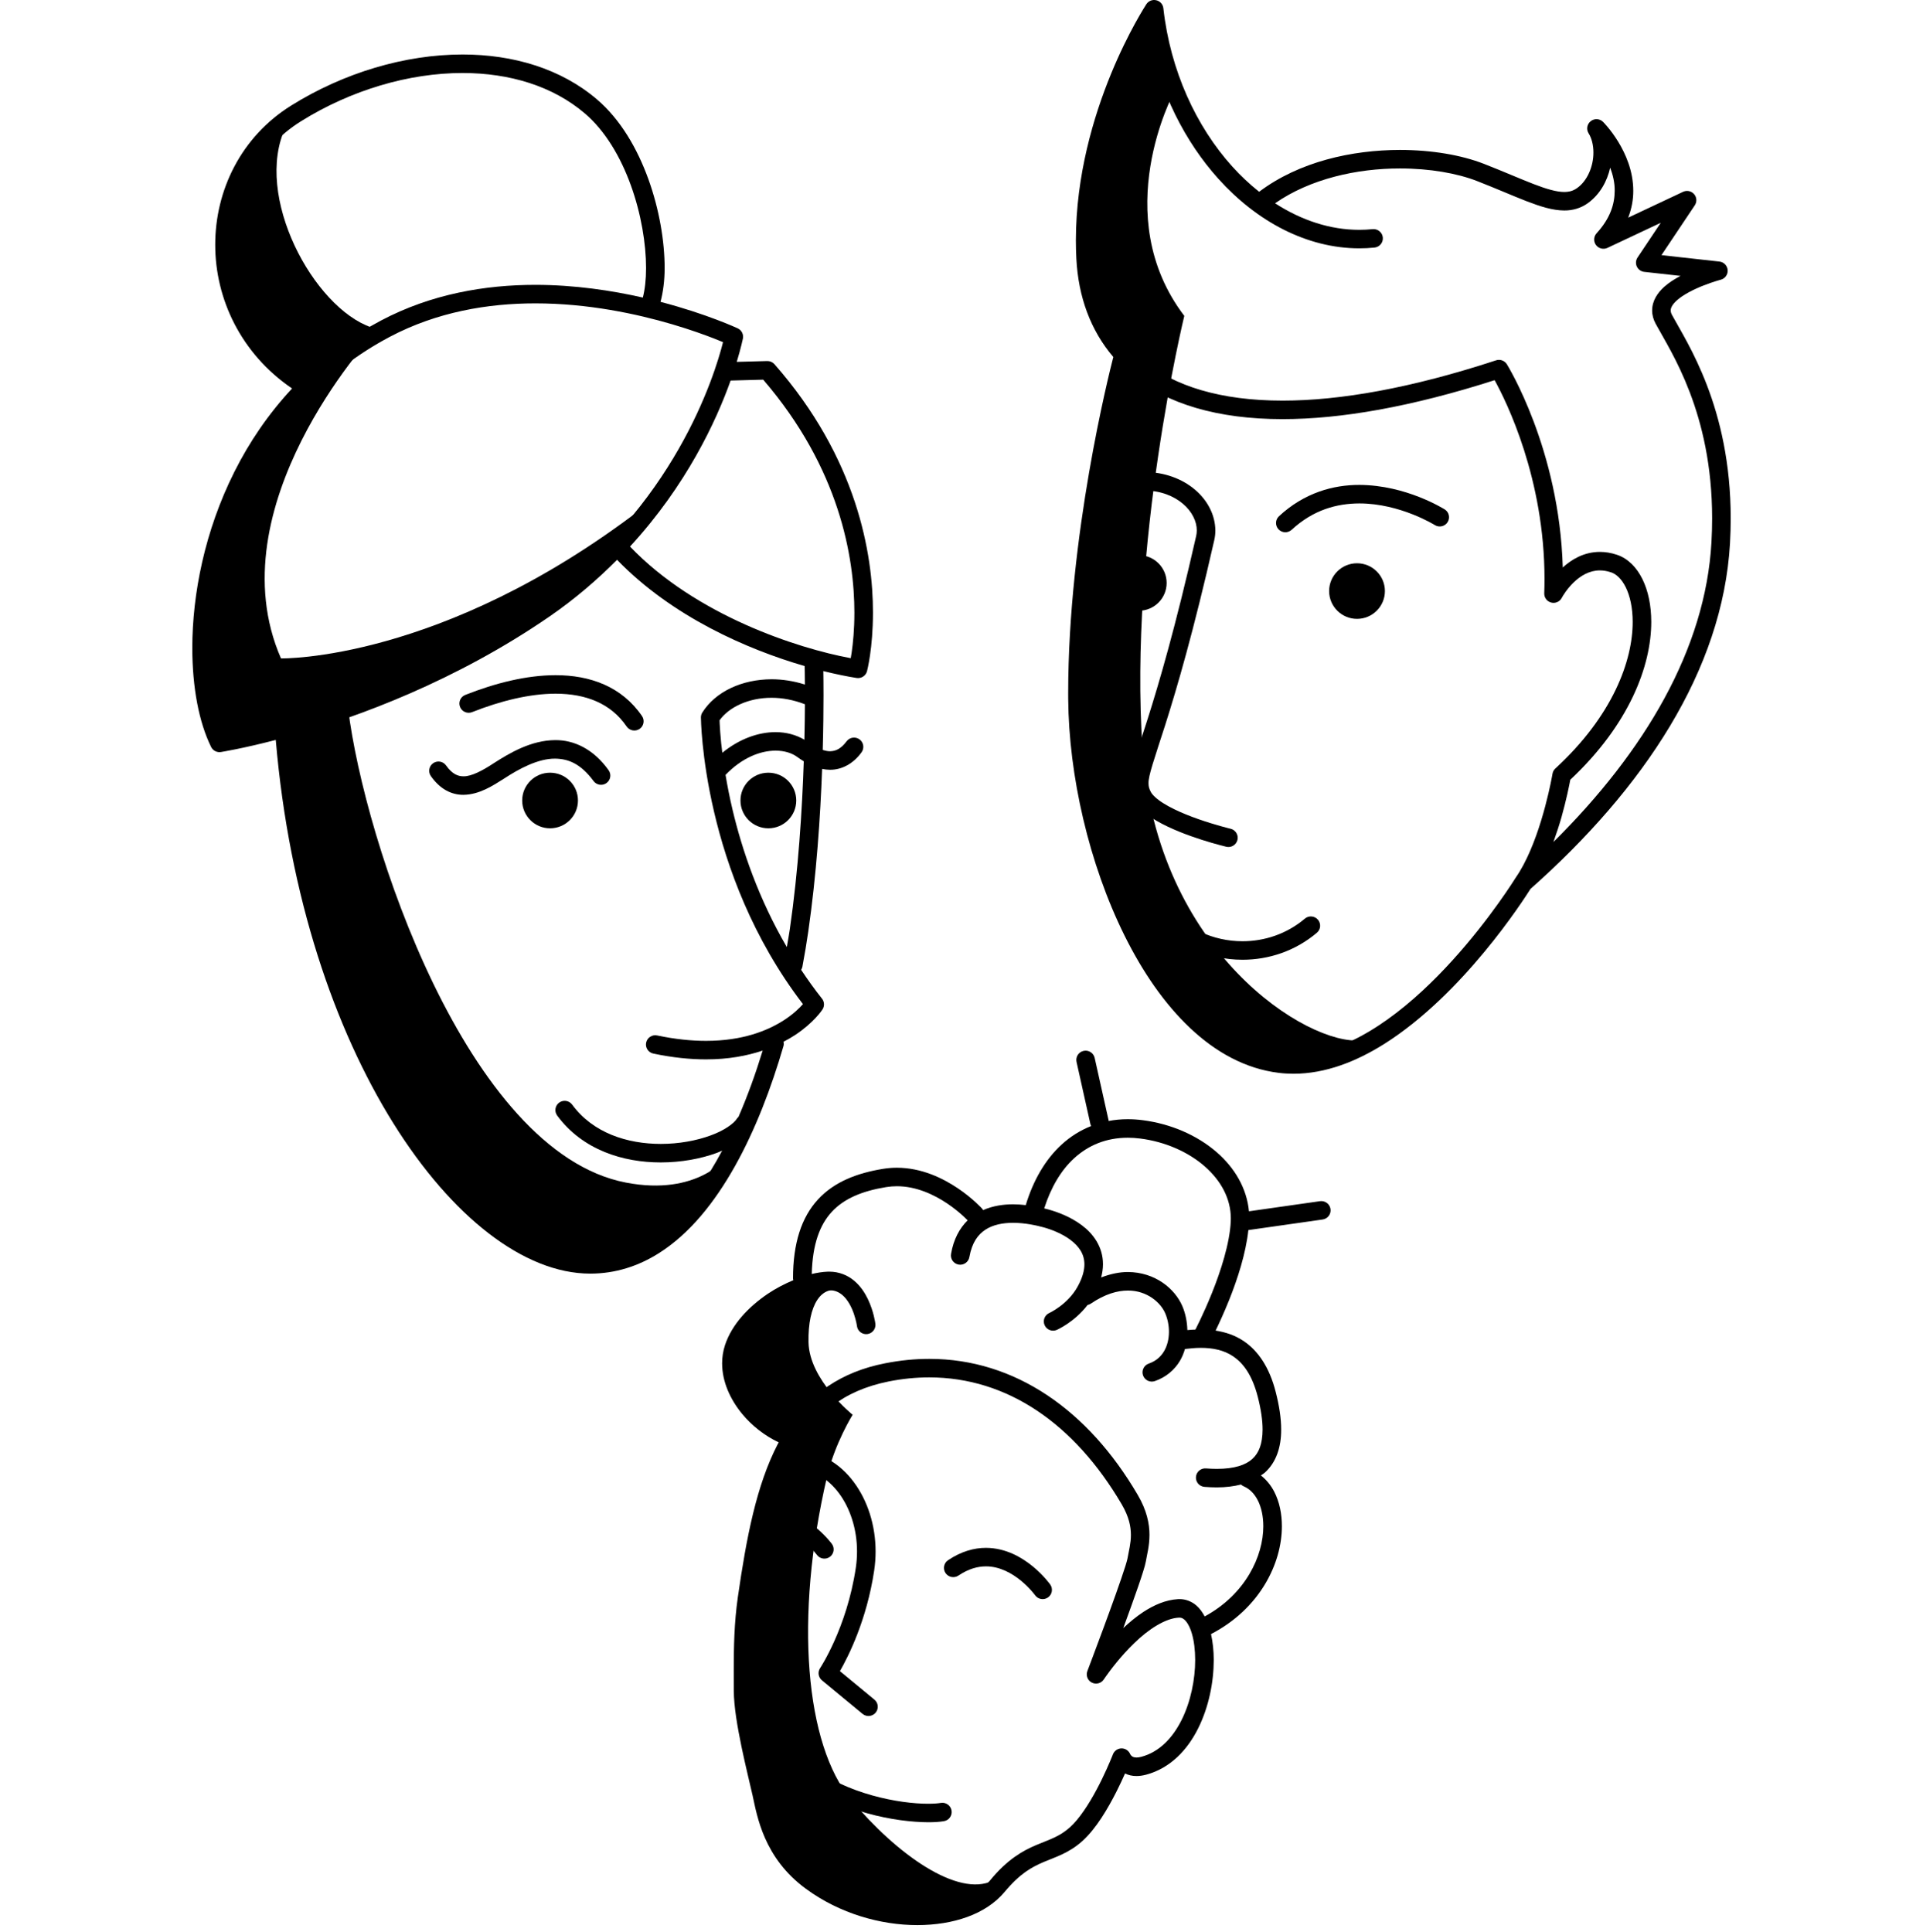 <svg width="200" height="201" viewBox="0 0 200 201" xmlns="http://www.w3.org/2000/svg"><g id="type=benefits, mode=light"><g id="Benefits people "><g id="Group 432526988"><path id="Vector" d="M65.089 123.007C48.553 119.817 37.889 87.495 36.208 73.725C41.787 71.872 48.006 69.343 52.53 66.198C62.915 58.976 66.659 52.958 66.659 52.958C45.888 68.846 29.224 68.484 29.224 68.484C22.341 52.717 38.643 35.025 38.643 35.025V34.062C32.605 32.016 26.326 20.341 29.707 13.239C29.586 13.48 24.032 16.61 23.549 25.998C23.065 35.386 31.518 40.32 31.518 40.32C31.518 40.32 28.62 42.005 23.549 53.199C18.477 64.392 22.824 77.391 22.824 77.391C22.824 77.391 25.587 76.823 29.582 75.726C29.57 84.761 34.317 102.917 38.401 110.129C48.342 127.68 54.462 131.432 62.432 131.432C70.402 131.432 75.594 120.359 75.594 120.359C75.594 120.359 72.576 124.452 65.089 123.007Z"/><path id="Vector_2" d="M120.153 1.565C120.032 7.101 122.085 9.629 122.085 9.629C122.085 9.629 115.202 22.387 123.172 32.858C123.172 32.858 117.376 56.689 118.825 77.873C120.274 99.056 136.093 108.805 141.527 108.203C141.527 108.203 138.267 110.851 132.833 110.731C127.399 110.61 118.583 102.305 114.478 89.186C110.372 76.067 112.183 52.597 116.772 37.191C116.772 37.191 111.338 31.895 113.149 20.461C114.961 9.027 120.153 1.565 120.153 1.565Z"/><path id="Vector_3" d="M103.248 195.624C99.626 197.389 93.266 192.895 88.516 187.198C83.766 181.501 82.579 168.325 86.02 153.578C86.825 150.128 88.677 147.159 88.677 147.159C88.677 147.159 84.169 143.548 84.088 139.616C84.008 135.685 85.457 133.598 87.469 134.321C87.469 134.321 86.02 132.074 81.673 134.642C77.326 137.209 75.474 139.295 76.279 143.067C77.084 146.838 82.156 149.727 82.156 149.727C82.156 149.727 78.775 156.868 78.05 164.731C77.326 172.595 77.165 177.971 77.97 181.822C78.775 185.674 79.016 189.285 80.546 191.531C82.076 193.778 83.605 196.025 89.723 198.271C95.842 200.518 101.558 198.994 103.248 195.624Z"/><path id="Vector_4" d="M57.21 86.157C58.812 86.157 60.111 84.862 60.111 83.265C60.111 81.668 58.812 80.374 57.21 80.374C55.608 80.374 54.309 81.668 54.309 83.265C54.309 84.862 55.608 86.157 57.21 86.157Z"/><path id="Vector_5" d="M79.913 86.157C81.515 86.157 82.814 84.862 82.814 83.265C82.814 81.668 81.515 80.374 79.913 80.374C78.311 80.374 77.012 81.668 77.012 83.265C77.012 84.862 78.311 86.157 79.913 86.157Z"/><path id="Vector_6" d="M118.434 63.529C120.037 63.529 121.336 62.235 121.336 60.638C121.336 59.041 120.037 57.746 118.434 57.746C116.832 57.746 115.533 59.041 115.533 60.638C115.533 62.235 116.832 63.529 118.434 63.529Z"/><path id="Vector_7" d="M141.136 64.372C142.738 64.372 144.037 63.077 144.037 61.48C144.037 59.883 142.738 58.589 141.136 58.589C139.533 58.589 138.234 59.883 138.234 61.48C138.234 63.077 139.533 64.372 141.136 64.372Z"/><path id="Vector_8" d="M61.729 81.237C62.042 81.668 62.645 81.764 63.078 81.453C63.51 81.141 63.607 80.539 63.294 80.108C61.705 77.881 59.663 76.965 57.739 76.985C55.213 77.001 52.986 78.34 51.381 79.367C50.244 80.121 49.038 80.774 48.193 80.75C47.885 80.748 47.62 80.687 47.332 80.528C47.046 80.367 46.729 80.093 46.395 79.62C46.088 79.185 45.485 79.081 45.049 79.387C44.612 79.693 44.508 80.293 44.815 80.728C45.277 81.384 45.802 81.879 46.384 82.206C46.965 82.534 47.595 82.678 48.193 82.676C49.86 82.652 51.248 81.731 52.434 80.981C53.952 79.985 55.95 78.895 57.739 78.911C59.093 78.931 60.382 79.417 61.729 81.237Z"/><path id="Vector_9" d="M49.103 74.073C52.079 72.892 55.12 72.153 57.784 72.155C59.364 72.155 60.806 72.412 62.045 72.96C63.286 73.511 64.334 74.342 65.175 75.567C65.476 76.006 66.077 76.119 66.518 75.82C66.959 75.52 67.072 74.921 66.771 74.481C65.735 72.964 64.372 71.879 62.829 71.2C61.285 70.518 59.571 70.23 57.784 70.23C54.768 70.232 51.526 71.043 48.389 72.284C47.893 72.48 47.651 73.04 47.848 73.534C48.045 74.028 48.607 74.27 49.103 74.073Z"/><path id="Vector_10" d="M81.483 108.815C81.528 108.66 81.52 108.507 81.49 108.359C81.929 108.129 82.341 107.894 82.703 107.654C84.641 106.37 85.491 105.076 85.544 104.995C85.768 104.647 85.746 104.199 85.488 103.876C84.704 102.89 83.994 101.886 83.32 100.878C83.382 100.779 83.431 100.671 83.453 100.55H83.453C83.691 99.29 83.893 98.069 84.061 96.908C84.917 90.986 85.32 84.924 85.503 79.98C85.772 80.034 86.043 80.068 86.317 80.069C87.574 80.082 88.767 79.411 89.601 78.256C89.917 77.828 89.825 77.225 89.396 76.909C88.966 76.594 88.362 76.685 88.045 77.113C87.438 77.907 86.924 78.13 86.317 78.143C86.096 78.145 85.84 78.09 85.567 78.003C85.63 75.757 85.648 73.812 85.648 72.33C85.648 71.171 85.638 70.335 85.629 69.804C86.936 70.128 88.115 70.367 89.091 70.521C89.581 70.597 90.049 70.291 90.174 69.813C90.19 69.752 90.791 67.441 90.792 63.727C90.797 57.618 89.144 47.669 80.548 37.883C80.359 37.668 80.081 37.547 79.795 37.554L76.625 37.64C77.075 36.152 77.261 35.233 77.268 35.208C77.35 34.776 77.128 34.342 76.73 34.155C76.69 34.14 73.53 32.661 68.697 31.398C68.964 30.369 69.123 29.21 69.125 27.884C69.123 25.106 68.573 21.79 67.431 18.626C66.286 15.466 64.553 12.45 62.095 10.344C58.325 7.125 53.346 5.668 48.108 5.668C42.127 5.671 35.772 7.555 30.281 10.981C25.04 14.252 22.38 19.832 22.384 25.461C22.38 31.077 25.05 36.784 30.379 40.41C27.895 43.072 25.914 46.015 24.384 49.062C21.288 55.226 20.001 61.803 20 67.401C20.004 71.534 20.692 75.13 21.957 77.698C22.143 78.074 22.554 78.288 22.97 78.225C22.997 78.219 25.182 77.877 28.681 76.966C30.081 93.358 34.836 107.097 40.892 116.812C43.955 121.723 47.347 125.611 50.833 128.297C54.318 130.978 57.917 132.475 61.385 132.478C64.011 132.48 66.413 131.691 68.535 130.346C71.723 128.325 74.311 125.092 76.437 121.304C78.561 117.513 80.22 113.151 81.483 108.815ZM82.149 96.633C82.062 97.231 81.941 97.884 81.835 98.512C78.9 93.484 77.181 88.415 76.192 84.243C75.879 82.926 75.644 81.711 75.459 80.604C77.174 78.807 79.105 78.079 80.662 78.08C81.599 78.079 82.39 78.34 82.941 78.754C83.157 78.915 83.377 79.055 83.597 79.19C83.428 84.213 83.034 90.519 82.149 96.633ZM75.005 77.285C74.919 76.433 74.875 75.76 74.853 75.304C74.844 75.136 74.841 75.031 74.838 74.923C75.789 73.58 77.826 72.574 80.253 72.581C81.361 72.581 82.538 72.8 83.714 73.254C83.709 74.319 83.694 75.562 83.662 76.944C82.794 76.429 81.765 76.154 80.662 76.154C78.876 76.155 76.908 76.846 75.123 78.3C75.08 77.948 75.037 77.592 75.005 77.285ZM79.378 39.492C87.353 48.764 88.855 58.017 88.86 63.727C88.86 65.48 88.717 66.895 88.577 67.864C88.544 68.09 88.511 68.286 88.481 68.462C82.956 67.442 72.368 64.008 65.523 56.85C71.397 50.474 74.484 43.805 75.988 39.583L79.378 39.492ZM24.317 25.461C24.321 20.42 26.671 15.509 31.306 12.613C36.496 9.37 42.536 7.591 48.108 7.594C52.997 7.594 57.499 8.953 60.837 11.806C62.939 13.597 64.552 16.334 65.613 19.279C66.678 22.219 67.194 25.36 67.193 27.884C67.194 29.089 67.068 30.14 66.857 30.952C63.598 30.212 59.763 29.633 55.678 29.63C50.478 29.63 44.876 30.569 39.64 33.333C36.614 34.931 34.015 36.878 31.763 39.037C26.771 35.791 24.321 30.595 24.317 25.461ZM23.426 76.19C23.415 76.192 23.412 76.193 23.401 76.195C22.493 74.032 21.928 70.945 21.932 67.401C21.931 62.096 23.165 55.784 26.111 49.924C29.06 44.061 33.699 38.651 40.544 35.035C45.431 32.454 50.707 31.556 55.678 31.556C61.137 31.555 66.214 32.642 69.915 33.733C71.765 34.278 73.272 34.823 74.312 35.23C74.673 35.371 74.954 35.487 75.198 35.589C74.364 38.921 70.127 52.859 56.086 62.519C47.978 68.106 39.608 71.564 33.272 73.619C30.105 74.646 27.446 75.324 25.584 75.743C24.654 75.953 23.922 76.098 23.426 76.19ZM67.5 128.72C65.635 129.896 63.623 130.55 61.385 130.552C58.493 130.556 55.27 129.28 52.014 126.773C42.248 119.284 32.555 100.885 30.566 76.45C37.228 74.558 47.345 70.877 57.185 64.103C59.855 62.26 62.15 60.268 64.178 58.23C69.911 64.154 77.754 67.56 83.686 69.281C83.689 69.374 83.705 70.046 83.712 71.204C82.543 70.833 81.374 70.655 80.253 70.655C77.172 70.662 74.415 71.933 73.041 74.119C72.947 74.27 72.896 74.451 72.897 74.629C72.908 74.727 72.984 90.71 83.511 104.445C83.134 104.871 82.496 105.501 81.476 106.153C79.811 107.212 77.236 108.265 73.428 108.267C71.931 108.267 70.243 108.103 68.346 107.705C67.824 107.595 67.312 107.928 67.202 108.449C67.092 108.969 67.426 109.48 67.948 109.589C69.966 110.013 71.789 110.193 73.428 110.193C75.761 110.194 77.707 109.82 79.321 109.278C78.603 111.628 77.767 113.96 76.805 116.175C76.758 116.223 76.704 116.262 76.667 116.321C76.358 116.851 75.324 117.602 73.88 118.116C72.44 118.643 70.61 118.987 68.719 118.986C65.255 118.983 61.677 117.86 59.507 114.898C59.192 114.469 58.588 114.376 58.157 114.69C57.727 115.004 57.633 115.607 57.949 116.036H57.949C60.614 119.653 64.871 120.915 68.719 120.912C70.842 120.911 72.869 120.535 74.545 119.924C74.744 119.85 74.921 119.764 75.109 119.684C74.33 121.139 73.496 122.514 72.591 123.747C71.064 125.833 69.361 127.543 67.5 128.72Z"/><path id="Vector_11" d="M177.534 40.082C176.202 36.599 174.654 34.168 173.897 32.763C173.788 32.56 173.761 32.418 173.76 32.292C173.754 32.039 173.918 31.686 174.373 31.269C175.038 30.652 176.213 30.068 177.2 29.687C177.693 29.493 178.142 29.343 178.463 29.243L178.84 29.131L178.967 29.096C179.418 28.978 179.719 28.558 179.685 28.094C179.651 27.63 179.292 27.259 178.828 27.207L172.798 26.54L176.265 21.357C176.506 20.996 176.477 20.521 176.193 20.193C175.908 19.865 175.442 19.767 175.049 19.952L169.338 22.639C169.707 21.686 169.87 20.741 169.867 19.846C169.863 17.771 169.065 15.997 168.296 14.738C167.523 13.477 166.761 12.716 166.725 12.679C166.377 12.332 165.826 12.301 165.441 12.607C165.055 12.912 164.962 13.454 165.223 13.87C165.535 14.362 165.725 15.082 165.723 15.863C165.73 17.279 165.104 18.804 164.028 19.56C163.617 19.849 163.239 19.962 162.692 19.968C161.933 19.974 160.857 19.674 159.471 19.133C158.084 18.598 156.388 17.845 154.319 17.037C151.97 16.124 148.902 15.598 145.602 15.596C140.631 15.601 135.129 16.802 130.958 19.948C129.977 19.167 129.035 18.29 128.152 17.309C124.424 13.172 121.719 7.374 120.994 0.857C120.949 0.452 120.656 0.122 120.259 0.027C119.862 -0.068 119.451 0.094 119.226 0.435C119.187 0.514 111.912 11.502 111.896 25.005C111.896 25.629 111.912 26.257 111.945 26.89C112.144 30.876 113.434 34.383 115.791 37.133C115.314 38.986 111.1 55.717 111.096 72.055C111.096 72.272 111.096 72.488 111.098 72.704C111.157 80.63 113.242 89.827 116.964 97.331C118.827 101.082 121.102 104.411 123.777 106.934C126.448 109.454 129.546 111.174 132.997 111.595C133.51 111.658 134.023 111.688 134.533 111.688C137.859 111.685 141.053 110.419 143.968 108.588C152.179 103.404 158.435 93.632 159.18 92.46C170.941 82.032 179.174 69.723 179.928 56.503C179.977 55.617 180.001 54.756 180.001 53.921C180.002 48.143 178.87 43.571 177.534 40.082ZM149.553 101.49C147.425 103.655 144.991 105.744 142.426 107.272C139.859 108.804 137.176 109.764 134.533 109.762C134.099 109.762 133.665 109.737 133.232 109.684C130.283 109.323 127.563 107.85 125.104 105.535C121.419 102.068 118.391 96.715 116.308 90.794C114.221 84.874 113.068 78.39 113.03 72.691C113.029 72.479 113.028 72.267 113.028 72.055C113.027 65.1 113.816 58.038 114.746 52.109C116.301 51.345 117.733 51.022 118.983 51.021C120.688 51.022 122.074 51.591 123.025 52.398C123.979 53.207 124.473 54.24 124.47 55.171C124.47 55.368 124.448 55.563 124.405 55.755C122.245 65.286 120.539 71.062 119.371 74.748C118.212 78.451 117.546 79.991 117.518 81.49C117.512 82.121 117.685 82.722 117.971 83.254C118.469 84.172 119.325 84.805 120.295 85.382C123.203 87.065 127.496 88.06 127.539 88.077C128.058 88.2 128.578 87.881 128.702 87.363C128.826 86.846 128.505 86.327 127.986 86.204H127.986C127.986 86.204 127.879 86.178 127.675 86.126C126.962 85.942 125.131 85.439 123.377 84.728C122.5 84.373 121.644 83.964 120.972 83.538C120.297 83.118 119.829 82.661 119.682 82.361C119.506 82.015 119.455 81.819 119.45 81.49C119.421 80.705 120.022 79.038 121.213 75.328C122.394 71.601 124.119 65.758 126.29 56.179C126.365 55.846 126.402 55.507 126.402 55.171C126.368 51.962 123.251 49.099 118.983 49.095C117.773 49.095 116.47 49.334 115.115 49.844C115.2 49.348 115.284 48.841 115.369 48.367C115.954 45.097 116.54 42.36 116.979 40.443C117.139 39.746 117.27 39.2 117.383 38.733C117.511 38.843 117.625 38.964 117.757 39.071C121.388 42.006 126.622 43.597 133.401 43.597C139.467 43.596 146.805 42.315 155.446 39.545C156.679 41.777 160.641 49.791 160.635 60.234C160.635 60.721 160.627 61.213 160.609 61.71C160.593 62.161 160.893 62.563 161.33 62.676C161.768 62.79 162.227 62.585 162.434 62.184L162.443 62.167C162.514 62.034 162.953 61.271 163.66 60.59C164.375 59.899 165.298 59.329 166.393 59.332C166.745 59.333 167.126 59.389 167.548 59.529C168.083 59.703 168.645 60.198 169.084 61.086C169.52 61.967 169.807 63.208 169.806 64.695C169.808 68.692 167.759 74.43 161.765 79.933C161.607 80.078 161.502 80.271 161.467 80.483C161.467 80.483 161.45 80.584 161.413 80.782C161.283 81.477 160.914 83.297 160.285 85.351C159.659 87.404 158.758 89.695 157.642 91.284C157.636 91.293 157.635 91.303 157.629 91.312C157.624 91.32 157.616 91.323 157.611 91.332V91.331L157.485 91.531C156.848 92.535 153.812 97.16 149.553 101.49ZM177.999 56.395C177.384 67.484 171.084 78.154 161.563 87.583C161.88 86.698 162.168 85.822 162.399 85.009C162.906 83.207 163.204 81.718 163.318 81.105C169.445 75.366 171.735 69.268 171.738 64.695C171.737 62.966 171.415 61.45 170.817 60.236C170.223 59.029 169.326 58.092 168.159 57.702C167.55 57.499 166.956 57.406 166.393 57.406C164.722 57.411 163.445 58.201 162.534 59.027C162.183 46.678 156.764 37.969 156.719 37.886C156.483 37.509 156.021 37.341 155.597 37.48C146.764 40.378 139.366 41.672 133.401 41.671C126.912 41.671 122.148 40.146 118.974 37.576C115.805 35.002 114.12 31.364 113.874 26.791C113.843 26.192 113.828 25.596 113.828 25.005C113.826 18.603 115.58 12.704 117.342 8.416C118.116 6.532 118.881 4.984 119.503 3.816C120.643 9.607 123.243 14.739 126.715 18.596C130.723 23.048 135.922 25.829 141.369 25.832C141.896 25.832 142.425 25.806 142.954 25.752C143.485 25.699 143.872 25.227 143.818 24.698C143.764 24.169 143.291 23.783 142.76 23.836C142.295 23.883 141.832 23.906 141.369 23.906C138.352 23.908 135.355 22.919 132.614 21.145C136.255 18.602 141.136 17.517 145.602 17.522C148.69 17.519 151.567 18.029 153.615 18.831C155.639 19.62 157.315 20.365 158.772 20.929C160.231 21.488 161.471 21.887 162.692 21.894C163.56 21.9 164.426 21.656 165.159 21.122C166.412 20.207 167.149 18.851 167.466 17.439C167.745 18.185 167.944 18.998 167.935 19.846C167.927 21.22 167.488 22.691 166.054 24.265C165.743 24.604 165.716 25.117 165.989 25.486C166.263 25.856 166.763 25.982 167.179 25.785L172.727 23.174L170.31 26.788C170.124 27.066 170.096 27.425 170.238 27.729C170.38 28.032 170.674 28.242 171.007 28.279L174.782 28.697C174.176 29.021 173.578 29.385 173.067 29.85C172.411 30.448 171.834 31.256 171.828 32.292C171.827 32.758 171.955 33.235 172.196 33.676C173.015 35.189 174.461 37.456 175.729 40.768C176.993 44.074 178.068 48.393 178.069 53.921C178.069 54.72 178.046 55.545 177.999 56.395Z"/><path id="Vector_12" d="M135.709 95.554C133.822 97.152 131.514 97.904 129.226 97.905C126.176 97.906 123.205 96.559 121.411 94.148C121.093 93.722 120.488 93.633 120.06 93.95C119.631 94.267 119.542 94.871 119.861 95.297C122.067 98.249 125.618 99.83 129.226 99.831C131.936 99.832 134.704 98.933 136.96 97.021C137.367 96.677 137.416 96.069 137.07 95.664C136.725 95.259 136.115 95.209 135.709 95.554Z"/><path id="Vector_13" d="M150.256 52.985C150.177 52.948 146.269 50.453 141.379 50.438C138.684 50.431 135.658 51.244 133.021 53.696C132.63 54.058 132.608 54.667 132.972 55.057C133.335 55.446 133.946 55.468 134.337 55.106H134.337C136.597 53.02 139.048 52.371 141.379 52.364C143.483 52.362 145.466 52.925 146.911 53.496C147.633 53.78 148.221 54.065 148.623 54.276C148.824 54.382 148.979 54.469 149.081 54.528L149.194 54.595L149.224 54.613C149.675 54.897 150.271 54.763 150.556 54.313C150.841 53.864 150.707 53.269 150.256 52.985Z"/><path id="Vector_14" d="M107.408 162.926C106.272 161.998 104.609 161.009 102.543 161.003C101.3 161 99.944 161.382 98.602 162.289C98.159 162.586 98.043 163.184 98.341 163.625C98.639 164.066 99.24 164.182 99.682 163.885V163.885C100.749 163.172 101.686 162.932 102.543 162.929C103.952 162.923 105.238 163.638 106.181 164.414C106.651 164.798 107.027 165.188 107.281 165.476L107.568 165.82L107.636 165.909L107.652 165.93C107.96 166.364 108.563 166.467 108.999 166.159C109.434 165.852 109.537 165.251 109.229 164.817C109.196 164.773 108.549 163.862 107.408 162.926Z"/><path id="Vector_15" d="M137.285 124.943L129.897 125.995C129.673 123.59 128.399 121.461 126.554 119.859C124.513 118.084 121.778 116.893 118.827 116.516C118.304 116.449 117.791 116.416 117.29 116.416C116.604 116.415 115.941 116.48 115.301 116.601C115.298 116.58 115.305 116.561 115.3 116.54L113.851 110.041C113.735 109.521 113.219 109.194 112.699 109.309C112.178 109.425 111.849 109.939 111.965 110.458L113.414 116.958C113.428 117.02 113.464 117.069 113.489 117.125C112.352 117.575 111.321 118.224 110.422 119.047C108.694 120.624 107.452 122.81 106.682 125.351C106.259 125.304 105.821 125.269 105.362 125.268C104.348 125.27 103.259 125.424 102.238 125.874C102.209 125.828 102.193 125.776 102.155 125.734C102.12 125.696 101.184 124.658 99.624 123.604C98.064 122.555 95.862 121.467 93.279 121.462C92.816 121.462 92.343 121.498 91.862 121.576C89.158 122.014 86.775 122.914 85.071 124.764C83.366 126.615 82.473 129.306 82.478 132.997C82.478 133.055 82.501 133.106 82.511 133.161C81.608 133.539 80.707 134.004 79.853 134.577C77.864 135.928 76.115 137.749 75.4 139.923C75.197 140.548 75.103 141.186 75.103 141.816C75.108 143.741 75.952 145.562 77.178 147.059C78.22 148.325 79.553 149.351 80.992 150.032C80.959 150.096 80.919 150.154 80.886 150.218C78.669 154.498 77.629 159.951 76.739 166.129C76.357 168.795 76.315 171.335 76.315 173.727C76.315 174.447 76.319 175.153 76.319 175.845C76.322 177.493 76.698 179.652 77.124 181.713C77.551 183.765 78.038 185.706 78.274 186.766C78.74 188.871 79.416 193.256 83.837 196.48C87.35 199.05 91.584 200.242 95.412 200.244C99.125 200.236 102.519 199.138 104.476 196.798C106.087 194.864 107.295 194.22 108.531 193.687C109.755 193.162 111.153 192.779 112.59 191.484C114.034 190.168 115.218 188.123 116.11 186.374C116.47 185.662 116.771 185.009 117.007 184.475C117.342 184.633 117.743 184.741 118.201 184.737C118.513 184.737 118.844 184.692 119.195 184.599C121.736 183.922 123.508 181.997 124.615 179.775C125.728 177.541 126.232 174.96 126.235 172.66C126.233 171.698 126.135 170.797 125.951 169.971C131.014 167.348 133.321 162.642 133.322 158.756C133.321 157.444 133.064 156.213 132.529 155.168C132.19 154.503 131.714 153.926 131.138 153.467C131.27 153.37 131.42 153.293 131.542 153.184C132.739 152.108 133.255 150.517 133.247 148.696C133.247 147.526 133.049 146.231 132.682 144.795C132.026 142.206 130.838 140.508 129.385 139.518C128.436 138.87 127.419 138.557 126.429 138.404C126.787 137.663 127.306 136.542 127.843 135.205C128.702 133.054 129.568 130.409 129.836 127.949L137.558 126.849C138.086 126.774 138.453 126.286 138.378 125.76C138.303 125.233 137.813 124.868 137.285 124.943ZM122.886 178.916C121.926 180.829 120.536 182.251 118.697 182.738C118.49 182.793 118.327 182.811 118.201 182.811C117.86 182.803 117.761 182.709 117.659 182.62L117.562 182.494L117.559 182.496C117.421 182.12 117.062 181.867 116.66 181.863C116.257 181.86 115.893 182.107 115.749 182.482L115.657 182.713C115.44 183.25 114.853 184.648 114.058 186.137C113.27 187.624 112.246 189.206 111.294 190.056C110.195 191.047 109.178 191.326 107.775 191.915C106.385 192.495 104.755 193.415 102.985 195.574C101.609 197.268 98.751 198.327 95.412 198.319C91.984 198.321 88.115 197.23 84.982 194.929C81.192 192.135 80.66 188.576 80.16 186.348C79.913 185.241 79.434 183.331 79.016 181.322C78.597 179.321 78.248 177.206 78.251 175.845C78.251 175.146 78.247 174.44 78.247 173.727C78.247 171.358 78.291 168.917 78.652 166.402L77.695 166.265L78.652 166.401C78.983 164.077 79.341 161.876 79.767 159.824C80.29 159.446 80.741 159.321 81.195 159.316C82.048 159.303 83.026 159.854 83.766 160.491C84.134 160.803 84.441 161.123 84.651 161.36L84.889 161.642L84.947 161.715L84.96 161.732C85.277 162.161 85.881 162.252 86.311 161.937C86.74 161.621 86.832 161.018 86.516 160.59C86.487 160.553 85.933 159.803 85.018 159.024C84.103 158.257 82.809 157.405 81.195 157.391C80.903 157.389 80.604 157.434 80.304 157.501C80.714 155.875 81.187 154.365 81.746 152.988C82.126 152.904 82.496 152.851 82.851 152.851C84.547 152.852 86.075 153.748 87.243 155.303C88.403 156.852 89.136 159.037 89.133 161.381C89.133 161.936 89.093 162.5 89.009 163.067C88.542 166.208 87.605 168.836 86.787 170.67C86.379 171.587 86 172.305 85.726 172.789C85.59 173.031 85.479 173.215 85.404 173.336L85.32 173.469L85.296 173.506C85.022 173.917 85.102 174.466 85.484 174.781L89.71 178.272C90.121 178.611 90.73 178.554 91.07 178.145C91.411 177.735 91.354 177.128 90.943 176.789L87.355 173.826C88.228 172.304 90.15 168.511 90.92 163.348C91.018 162.687 91.066 162.029 91.066 161.381C91.063 158.643 90.229 156.081 88.793 154.154C87.367 152.232 85.27 150.923 82.851 150.925C82.801 150.925 82.749 150.935 82.699 150.936C84.738 147.145 87.594 144.668 92.446 143.691C93.881 143.408 95.283 143.271 96.649 143.271C104.75 143.276 111.731 148.073 116.662 156.471C117.428 157.787 117.614 158.787 117.618 159.657C117.62 160.529 117.408 161.281 117.268 162.086C117.258 162.162 117.175 162.483 117.048 162.886C116.599 164.328 115.605 167.08 114.729 169.447C113.853 171.818 113.093 173.814 113.092 173.819C112.917 174.278 113.118 174.795 113.556 175.018C113.995 175.241 114.533 175.098 114.803 174.687L114.982 174.426C115.404 173.822 116.547 172.271 117.996 170.884C119.437 169.481 121.205 168.317 122.624 168.261L122.671 168.259C122.856 168.264 122.981 168.308 123.162 168.453C123.428 168.668 123.749 169.181 123.962 169.927C124.18 170.669 124.304 171.621 124.303 172.659C124.306 174.674 123.839 177.016 122.886 178.916ZM130.81 145.271C131.15 146.596 131.316 147.746 131.315 148.696C131.308 150.201 130.927 151.137 130.246 151.756C129.562 152.379 128.395 152.786 126.563 152.786C126.206 152.786 125.825 152.771 125.422 152.739C124.89 152.698 124.425 153.094 124.383 153.624C124.341 154.154 124.739 154.618 125.271 154.659C125.719 154.694 126.15 154.712 126.563 154.712C127.482 154.712 128.31 154.606 129.067 154.416C129.143 154.483 129.223 154.547 129.322 154.588H129.322C129.941 154.847 130.438 155.329 130.809 156.045C131.176 156.757 131.391 157.698 131.39 158.756C131.391 161.862 129.537 165.835 125.292 168.136C125.056 167.699 124.78 167.296 124.408 166.981C123.945 166.585 123.325 166.329 122.671 166.334L122.513 166.338C121.211 166.416 120.006 166.959 118.916 167.668C118.167 168.161 117.468 168.746 116.824 169.348C116.858 169.256 116.891 169.167 116.925 169.075C117.439 167.672 117.962 166.223 118.373 165.028C118.579 164.43 118.757 163.896 118.893 163.456C119.03 163.011 119.124 162.688 119.174 162.403C119.277 161.763 119.548 160.83 119.55 159.657C119.554 158.48 119.257 157.073 118.331 155.501C113.197 146.703 105.574 141.34 96.649 141.346C95.153 141.346 93.625 141.496 92.071 141.802C87.436 142.696 84.205 145.061 81.986 148.373C80.771 147.833 79.571 146.938 78.673 145.839C77.654 144.601 77.031 143.155 77.035 141.816C77.036 141.375 77.1 140.942 77.238 140.515C77.731 138.957 79.181 137.348 80.936 136.172C82.678 134.986 84.717 134.241 86.135 134.2L86.227 134.199C86.815 134.204 87.214 134.384 87.59 134.689C88.147 135.144 88.572 135.959 88.812 136.675C88.934 137.031 89.015 137.357 89.064 137.588L89.115 137.855L89.127 137.934C89.195 138.462 89.679 138.834 90.208 138.767C90.737 138.699 91.111 138.217 91.043 137.689C91.033 137.632 90.883 136.413 90.252 135.104C89.933 134.45 89.489 133.764 88.829 133.212C88.175 132.659 87.274 132.267 86.227 132.273L86.066 132.276C85.536 132.297 84.985 132.386 84.425 132.517C84.503 129.394 85.275 127.395 86.495 126.065C87.78 124.665 89.684 123.881 92.172 123.476C92.547 123.416 92.916 123.388 93.278 123.388C95.293 123.383 97.17 124.271 98.54 125.199C99.224 125.66 99.778 126.124 100.155 126.47C100.344 126.642 100.489 126.785 100.584 126.882L100.638 126.937C99.8 127.756 99.169 128.917 98.915 130.425C98.823 130.949 99.175 131.448 99.701 131.539C100.227 131.63 100.727 131.279 100.818 130.755V130.755C101.1 129.208 101.718 128.417 102.493 127.903C103.272 127.394 104.305 127.192 105.362 127.194C106.58 127.193 107.794 127.458 108.544 127.666C109.318 127.878 110.463 128.312 111.334 128.969C112.216 129.644 112.778 130.421 112.783 131.512C112.783 132.126 112.598 132.894 112.063 133.854C111.552 134.775 110.809 135.469 110.19 135.924C109.882 136.151 109.606 136.319 109.414 136.426L109.193 136.542L109.141 136.568L109.135 136.571C108.647 136.787 108.427 137.356 108.644 137.842C108.861 138.328 109.432 138.546 109.919 138.33C109.991 138.289 111.733 137.531 113.114 135.741C113.232 135.715 113.348 135.67 113.454 135.597C114.931 134.592 116.221 134.239 117.301 134.238C119.29 134.227 120.722 135.489 121.195 136.621C121.439 137.196 121.576 137.867 121.575 138.524C121.576 139.27 121.4 139.991 121.058 140.562C120.712 141.134 120.224 141.572 119.474 141.837C118.97 142.012 118.703 142.56 118.879 143.063C119.054 143.565 119.605 143.831 120.109 143.656C121.285 143.252 122.172 142.472 122.719 141.546C122.951 141.157 123.115 140.742 123.241 140.318C123.772 140.255 124.326 140.199 124.891 140.199C126.096 140.2 127.282 140.414 128.291 141.106C129.297 141.8 130.223 143 130.81 145.271ZM128.004 127.053C127.899 129.316 126.968 132.211 126.049 134.49C125.591 135.632 125.138 136.627 124.802 137.333C124.634 137.685 124.494 137.966 124.398 138.158C124.367 138.219 124.348 138.255 124.327 138.297C124.038 138.309 123.759 138.325 123.49 138.351C123.468 137.493 123.301 136.645 122.976 135.873C122.193 134.033 120.127 132.323 117.301 132.312C116.427 132.311 115.492 132.506 114.526 132.877C114.646 132.407 114.715 131.95 114.715 131.512C114.721 129.662 113.661 128.289 112.495 127.43C111.319 126.553 109.99 126.071 109.061 125.811C108.927 125.774 108.76 125.734 108.602 125.695C109.296 123.517 110.355 121.716 111.726 120.468C113.226 119.108 115.057 118.347 117.29 118.342C117.707 118.342 118.137 118.369 118.582 118.426C121.17 118.753 123.571 119.815 125.282 121.309C126.998 122.809 128.011 124.689 128.011 126.745L128.004 127.053Z"/><path id="Vector_16" d="M97.856 187.533C97.551 187.584 97.096 187.619 96.549 187.618C93.59 187.632 88 186.613 84.287 183.637C83.87 183.306 83.262 183.375 82.929 183.791C82.597 184.206 82.666 184.812 83.083 185.144C87.373 188.524 93.216 189.53 96.549 189.544C97.176 189.544 97.717 189.508 98.173 189.432C98.699 189.345 99.055 188.849 98.967 188.325C98.879 187.8 98.382 187.446 97.856 187.533Z"/></g></g></g></svg>